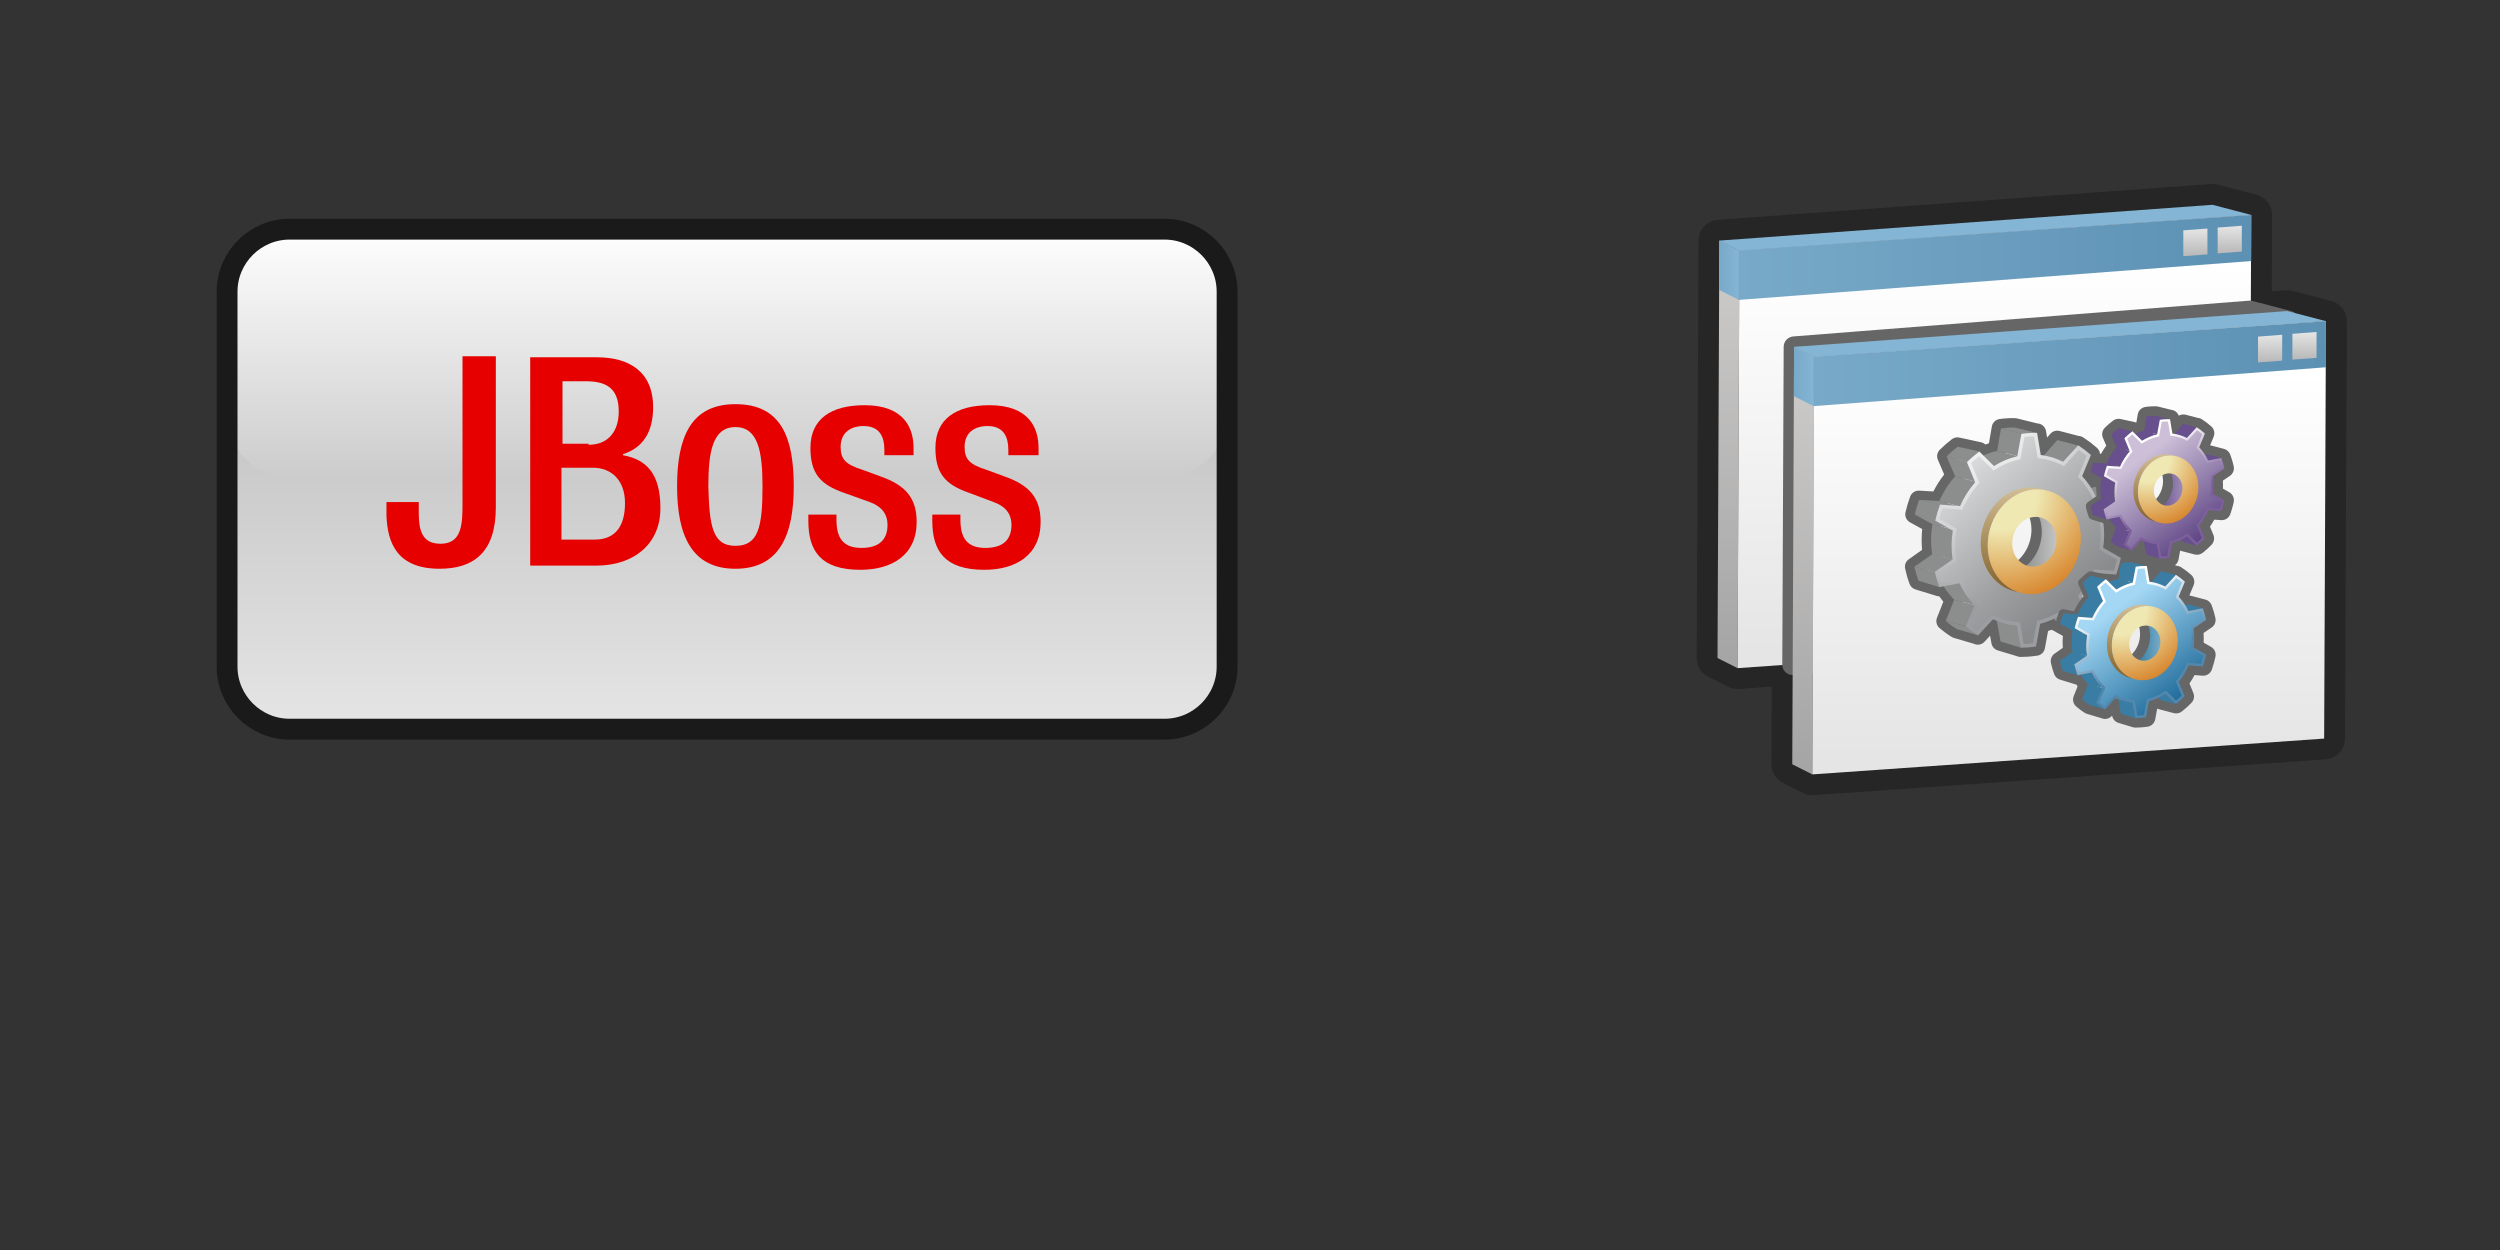 <?xml version="1.0" encoding="utf-8"?>
<!DOCTYPE svg PUBLIC "-//W3C//DTD SVG 1.0//EN" "http://www.w3.org/TR/2001/REC-SVG-20010904/DTD/svg10.dtd">
<svg xmlns="http://www.w3.org/2000/svg" xmlns:xlink="http://www.w3.org/1999/xlink" width="240" height="120" viewBox="0 0 240 120" overflow="visible" enable-background="new 0 0 240 120" xml:space="preserve">

<rect x="0" y="0" width="240" height="120" fill="#333333" stroke="none"/>

<g id="Layer_1">

<path id="template" fill="none" d="M239.5,109.5c0,5.5-4.5,10-10,10H9.5c-5.5,0-10-4.5-10-10V9.5c0-5.5,4.5-10,10-10h220
	c5.5,0,10,4.5,10,10V109.5z"/>
<linearGradient id="DECAL_AREA_1_" gradientUnits="userSpaceOnUse" x1="53.8" y1="1056" x2="53.8" y2="1008" gradientTransform="matrix(1 0 0 1 16 -986)">
	<stop  offset="0" style="stop-color:#E5E5E5"/>
	<stop  offset="1" style="stop-color:#B3B3B3"/>
</linearGradient>
<path id="DECAL_AREA_2_" fill="url(#DECAL_AREA_1_)" d="M117.8,64c0,3.3-2.7,6-6,6h-84c-3.3,0-6-2.7-6-6V28c0-3.3,2.7-6,6-6h84
	c3.3,0,6,2.7,6,6V64z"/>
<linearGradient id="Reflection_2_" gradientUnits="userSpaceOnUse" x1="53.8" y1="1031.75" x2="53.8" y2="1007.75" gradientTransform="matrix(1 0 0 1 16 -986)">
	<stop  offset="0" style="stop-color:#CCCCCC"/>
	<stop  offset="1" style="stop-color:#FFFFFF"/>
</linearGradient>
<path id="Reflection_1_" fill="url(#Reflection_2_)" d="M117.8,39.8c0,3.3-2.7,6-6,6h-84c-3.3,0-6-2.7-6-6v-12c0-3.3,2.7-6,6-6h84
	c3.3,0,6,2.7,6,6V39.8z"/>
<path id="DecalBorder" fill="none" stroke="#1A1A1A" stroke-width="2" d="M117.8,64c0,3.3-2.7,6-6,6h-84c-3.3,0-6-2.7-6-6V28
	c0-3.3,2.7-6,6-6h84c3.3,0,6,2.7,6,6V64z"/>
<g>
	<path fill="#E60000" d="M40.2,48.2v1c0,1.7,0.3,3,2.1,3c2.1,0,2.1-2,2.1-4v-14h3.2v14.5c0,4.4-2.2,5.9-5.4,5.9
		c-4.1,0-5-2.5-5.1-5.1v-1.3H40.2z"/>
	<path fill="#E60000" d="M50.8,34.3h6.5c3,0,5.4,1.3,5.4,4.8c0,2.4-1,3.9-2.9,4.5v0.1c2.2,0.4,3.6,1.7,3.6,5.1
		c0,3.3-2.4,5.5-6.2,5.5h-6.3V34.3z M56.5,42.7c1.9,0,2.9-1.3,2.9-3.2c0-2.4-1.4-2.9-3.2-2.9H54v6H56.5z M57.1,51.8
		c1.9,0,2.9-1.2,2.9-3.5c0-2.2-1.3-3.4-3.1-3.4h-3v6.9H57.1z"/>
	<path fill="#E60000" d="M70.6,38.8c4.4,0,5.6,3.2,5.6,7.9c0,4.7-1.4,7.9-5.6,7.9c-4.2,0-5.6-3.2-5.6-7.9C65,42,66.3,38.8,70.6,38.8
		z M70.6,52.4c2.2,0,2.6-1.8,2.6-5.7c0-3.3-0.4-5.7-2.6-5.7c-2.2,0-2.6,2.4-2.6,5.7C68.1,50.5,68.4,52.4,70.6,52.4z"/>
	<path fill="#E60000" d="M84.9,43.6v-0.4c0-1.2-0.4-2.3-2-2.3c-1.2,0-2.2,0.6-2.2,2c0,1.2,0.5,1.7,2.1,2.2l1.9,0.7
		c2.2,0.8,3.3,2,3.3,4.3c0,3.2-2.4,4.6-5.4,4.6c-3.8,0-5-1.8-5-4.7v-0.6h2.7v0.5c0,1.7,0.6,2.7,2.4,2.7c1.7,0,2.5-0.8,2.5-2.2
		c0-1.1-0.6-1.8-1.7-2.2l-2.5-0.9c-2.3-0.8-3.2-1.9-3.2-4.3c0-2.8,2-4.1,5.2-4.1c3.8,0,4.7,2.2,4.7,4.1v0.7H84.9z"/>
	<path fill="#E60000" d="M96.8,43.6v-0.4c0-1.2-0.4-2.3-2-2.3c-1.2,0-2.2,0.6-2.2,2c0,1.2,0.5,1.7,2.1,2.2l1.9,0.7
		c2.2,0.8,3.3,2,3.3,4.3c0,3.2-2.4,4.6-5.4,4.6c-3.8,0-5-1.8-5-4.7v-0.6h2.7v0.5c0,1.7,0.6,2.7,2.4,2.7c1.7,0,2.5-0.8,2.5-2.2
		c0-1.1-0.6-1.8-1.7-2.2L93,47.3c-2.3-0.8-3.2-1.9-3.2-4.3c0-2.8,2-4.1,5.2-4.1c3.8,0,4.7,2.2,4.7,4.1v0.7H96.8z"/>
</g>

<defs>
</defs>
<path id="Background_1_" fill="none" d="M240,110c0,5.523-4.478,10-10,10H10c-5.523,0-10-4.477-10-10V10C0,4.477,4.477,0,10,0h220
	c5.522,0,10,4.477,10,10V110z"/>
<path fill="#262626" d="M223.798,28.896l-3.721-0.97c-0.216-0.056-0.429-0.075-0.649-0.059l-1.341,0.097l0.012-2.622
	c0.013-0.093,0.02-0.188,0.02-0.283v-4.427c0-0.911-0.613-1.704-1.495-1.935l-3.72-0.973c-0.217-0.056-0.431-0.075-0.651-0.059
	L164.913,21.1c-1.042,0.075-1.852,0.942-1.855,1.987l-0.177,40.072c-0.002,0.76,0.422,1.454,1.101,1.796l1.926,0.971
	c0.284,0.142,0.595,0.215,0.911,0.215c0.043,0,0.086-0.002,0.129-0.004l3.142-0.22l-0.033,7.441
	c-0.003,0.76,0.422,1.453,1.099,1.795l1.926,0.975c0.281,0.14,0.59,0.213,0.902,0.213c0.047,0,0.093-0.002,0.14-0.005l49.135-3.438
	c1.048-0.073,1.855-0.938,1.859-1.986l0.157-35.37c0.013-0.093,0.02-0.188,0.02-0.284v-4.427
	C225.293,29.92,224.681,29.126,223.798,28.896z"/>
<linearGradient id="SVGID_1_" gradientUnits="userSpaceOnUse" x1="165.933" y1="24.003" x2="165.933" y2="63.421">
	<stop  offset="0" style="stop-color:#CDCCCB"/>
	<stop  offset="1" style="stop-color:#A6A5A5"/>
</linearGradient>
<polygon fill="url(#SVGID_1_)" points="166.807,64.141 164.882,63.17 165.058,23.096 166.983,24.07 "/>
<linearGradient id="SVGID_2_" gradientUnits="userSpaceOnUse" x1="165.039" y1="25.948" x2="166.983" y2="25.948">
	<stop  offset="0" style="stop-color:#78A9C8"/>
	<stop  offset="1" style="stop-color:#84B5D4"/>
</linearGradient>
<polygon fill="url(#SVGID_2_)" points="166.949,28.801 165.039,27.83 165.058,23.096 166.983,24.07 "/>
<polygon fill="#84B5D4" points="166.983,24.07 165.058,23.096 212.398,19.66 216.117,20.633 "/>
<linearGradient id="SVGID_3_" gradientUnits="userSpaceOnUse" x1="191.462" y1="25.438" x2="191.462" y2="62.466">
	<stop  offset="0" style="stop-color:#FFFFFF"/>
	<stop  offset="1" style="stop-color:#E5E5E5"/>
</linearGradient>
<polygon fill="url(#SVGID_3_)" points="216.117,20.633 215.943,60.705 166.807,64.141 166.983,24.07 "/>
<linearGradient id="SVGID_4_" gradientUnits="userSpaceOnUse" x1="166.903" y1="24.712" x2="216.119" y2="24.712">
	<stop  offset="0" style="stop-color:#78A9C8"/>
	<stop  offset="1" style="stop-color:#5C91B4"/>
</linearGradient>
<polygon fill="url(#SVGID_4_)" points="216.117,20.633 216.119,25.059 166.903,28.791 166.923,24.045 "/>
<linearGradient id="SVGID_5_" gradientUnits="userSpaceOnUse" x1="214.055" y1="24.209" x2="214.055" y2="21.672">
	<stop  offset="0" style="stop-color:#BABABA"/>
	<stop  offset="1" style="stop-color:#E5E5E5"/>
</linearGradient>
<polygon fill="url(#SVGID_5_)" points="215.214,21.67 215.214,24.154 212.895,24.324 212.896,21.848 "/>
<linearGradient id="SVGID_6_" gradientUnits="userSpaceOnUse" x1="210.756" y1="24.477" x2="210.756" y2="21.939">
	<stop  offset="0" style="stop-color:#BABABA"/>
	<stop  offset="1" style="stop-color:#E5E5E5"/>
</linearGradient>
<polygon fill="url(#SVGID_6_)" points="211.913,21.938 211.915,24.422 209.596,24.592 209.598,22.115 "/>
<polygon fill="#666666" stroke="#666666" stroke-width="2" stroke-linecap="round" stroke-linejoin="round" points="219.578,60.234 
	219.688,35.26 219.706,35.258 219.706,30.832 215.985,29.861 172.233,33.295 172.099,63.805 "/>
<linearGradient id="SVGID_7_" gradientUnits="userSpaceOnUse" x1="173.107" y1="34.203" x2="173.107" y2="73.623">
	<stop  offset="0" style="stop-color:#CDCCCB"/>
	<stop  offset="1" style="stop-color:#A6A5A5"/>
</linearGradient>
<polygon fill="url(#SVGID_7_)" points="173.981,74.342 172.057,73.369 172.232,33.295 174.159,34.27 "/>
<linearGradient id="SVGID_8_" gradientUnits="userSpaceOnUse" x1="172.215" y1="36.148" x2="174.159" y2="36.148">
	<stop  offset="0" style="stop-color:#78A9C8"/>
	<stop  offset="1" style="stop-color:#84B5D4"/>
</linearGradient>
<polygon fill="url(#SVGID_8_)" points="174.124,39.002 172.215,38.031 172.232,33.295 174.159,34.27 "/>
<polygon fill="#84B5D4" points="174.159,34.27 172.232,33.295 219.573,29.861 223.292,30.832 "/>
<linearGradient id="SVGID_9_" gradientUnits="userSpaceOnUse" x1="198.637" y1="35.637" x2="198.637" y2="72.667">
	<stop  offset="0" style="stop-color:#FFFFFF"/>
	<stop  offset="1" style="stop-color:#E5E5E5"/>
</linearGradient>
<polygon fill="url(#SVGID_9_)" points="223.292,30.832 223.118,70.904 173.981,74.342 174.159,34.27 "/>
<linearGradient id="SVGID_10_" gradientUnits="userSpaceOnUse" x1="174.078" y1="34.911" x2="223.294" y2="34.911">
	<stop  offset="0" style="stop-color:#78A9C8"/>
	<stop  offset="1" style="stop-color:#5C91B4"/>
</linearGradient>
<polygon fill="url(#SVGID_10_)" points="223.292,30.832 223.294,35.258 174.078,38.99 174.098,34.246 "/>
<linearGradient id="SVGID_11_" gradientUnits="userSpaceOnUse" x1="221.228" y1="34.409" x2="221.228" y2="31.871">
	<stop  offset="0" style="stop-color:#BABABA"/>
	<stop  offset="1" style="stop-color:#E5E5E5"/>
</linearGradient>
<polygon fill="url(#SVGID_11_)" points="222.389,31.869 222.389,34.354 220.069,34.523 220.071,32.047 "/>
<linearGradient id="SVGID_12_" gradientUnits="userSpaceOnUse" x1="217.93" y1="34.676" x2="217.93" y2="32.14">
	<stop  offset="0" style="stop-color:#BABABA"/>
	<stop  offset="1" style="stop-color:#E5E5E5"/>
</linearGradient>
<polygon fill="url(#SVGID_12_)" points="219.088,32.139 219.09,34.621 216.771,34.791 216.772,32.314 "/>
<path fill="#666666" d="M204.994,69.85c-0.117,0-0.228-0.023-0.332-0.063l0,0l-1.293-0.393c-0.315-0.097-0.548-0.358-0.606-0.684
	l0,0l-0.003-0.009l-0.029,0.031c-0.257,0.284-0.663,0.362-1.002,0.212l0,0l-1.36-0.406l-0.218-0.095
	c-0.309-0.193-0.584-0.401-0.837-0.623l0,0c-0.281-0.243-0.378-0.637-0.241-0.981l0,0l0.376-0.954
	c-0.042-0.058-0.087-0.113-0.128-0.172l0,0c-0.063-0.009-0.127-0.023-0.187-0.048l0,0l-1.368-0.42
	c-0.263-0.078-0.472-0.279-0.568-0.537l0,0c-0.128-0.354-0.23-0.702-0.305-1.051l0,0c-0.079-0.346,0.056-0.705,0.348-0.908l0,0
	l0.789-0.557c-0.016-0.188-0.023-0.377-0.023-0.57l0,0c0.003-0.021,0.003-0.041,0.004-0.057l0,0
	c0.003-0.181,0.011-0.354,0.024-0.521l0,0l-0.684-0.373c-0.051-0.028-0.099-0.06-0.141-0.097l0,0
	c-0.092-0.028-0.175-0.067-0.252-0.12l0,0c-0.113,0.044-0.228,0.086-0.346,0.125l0,0l-0.301,1.657
	c-0.071,0.377-0.375,0.662-0.754,0.711l0,0l-0.099,0.01c-0.262,0.043-0.517,0.065-0.765,0.084l0,0
	c-0.196,0.016-0.381,0.02-0.552,0.021l0,0l-0.144,0.006c-0.143,0.004-0.279-0.027-0.399-0.084l0,0l-1.813-0.545
	c-0.315-0.099-0.548-0.359-0.606-0.684l0,0l-0.133-0.727l-0.53,0.576c-0.26,0.287-0.675,0.363-1.017,0.201l0,0l-1.944-0.572
	l-0.21-0.096c-0.429-0.265-0.806-0.548-1.153-0.849l0,0c-0.282-0.241-0.38-0.637-0.242-0.983l0,0l0.61-1.544
	c-0.139-0.168-0.269-0.342-0.393-0.515l0,0c-0.134,0.001-0.267-0.027-0.384-0.081l0,0l-1.906-0.582
	c-0.259-0.08-0.466-0.276-0.562-0.534l0,0c-0.182-0.49-0.315-0.971-0.421-1.455l0,0c-0.077-0.346,0.06-0.701,0.349-0.904l0,0
	l1.277-0.902c-0.028-0.313-0.045-0.635-0.045-0.96l0,0c0-0.05,0.003-0.078,0.003-0.05l0,0c0.002-0.35,0.021-0.672,0.054-0.99l0,0
	l-1.171-0.643c-0.341-0.188-0.519-0.582-0.434-0.965l0,0c0.127-0.531,0.269-1.025,0.45-1.509l0,0c0.134-0.361,0.486-0.589,0.87-0.57
	l0,0l1.354,0.078c0.299-0.579,0.645-1.125,1.041-1.626l0,0l-0.606-1.416c-0.142-0.331-0.066-0.712,0.187-0.965l0,0
	c0.384-0.38,0.766-0.711,1.158-1.01l0,0c0.205-0.156,0.465-0.212,0.715-0.158l0,0l2.083,0.453c0.154,0.034,0.295,0.106,0.412,0.214
	l0,0c0.114-0.043,0.231-0.081,0.349-0.119l0,0l0.275-1.604c0.062-0.377,0.365-0.669,0.74-0.721l0,0
	c0.241-0.035,0.449-0.054,0.65-0.068l0,0c0.219-0.018,0.431-0.023,0.636-0.023l0,0c0.065,0,0.132,0,0.194,0.003l0,0l0.188,0.025
	l1.973,0.486c0.411,0.017,0.751,0.32,0.823,0.729l0,0l0.102,0.623l0.312-0.359c0.219-0.252,0.558-0.355,0.879-0.273l0,0l1.852,0.482
	c0.145,0.007,0.289,0.053,0.417,0.137l0,0l0.122,0.08c0.392,0.251,0.764,0.536,1.117,0.846l0,0L201.313,43
	c0.165,0.148,0.264,0.35,0.289,0.562l0,0l0.097,0.005c0.152-0.274,0.316-0.536,0.503-0.784l0,0l-0.326-0.753
	c-0.139-0.328-0.063-0.711,0.187-0.964l0,0c0.262-0.26,0.523-0.485,0.792-0.687l0,0c0.202-0.153,0.461-0.208,0.711-0.155l0,0
	l1.351,0.292c0.061,0.013,0.116,0.03,0.171,0.056l0,0l0.135-0.788c0.063-0.367,0.353-0.656,0.721-0.715l0,0
	c0.181-0.031,0.34-0.044,0.442-0.049l0,0c0.183-0.017,0.346-0.02,0.491-0.02l0,0c0.023,0,0.057,0,0.092,0.003l0,0l0.196,0.024
	l1.258,0.313c0.337,0.033,0.622,0.252,0.738,0.563l0,0c0.198-0.113,0.436-0.148,0.661-0.09l0,0l1.155,0.303
	c0.15,0.012,0.299,0.062,0.432,0.153l0,0l0.043,0.03c0.281,0.178,0.536,0.378,0.77,0.586l0,0l0.06,0.049
	c0.279,0.248,0.371,0.646,0.229,0.991l0,0l-0.341,0.821l1.328,0.345c0.275,0.071,0.502,0.274,0.602,0.543l0,0l0.031,0.086
	c0.118,0.316,0.211,0.646,0.287,0.979l0,0l0.017,0.073c0.072,0.348-0.069,0.706-0.362,0.909l0,0l-0.679,0.46
	c0.011,0.139,0.014,0.283,0.014,0.427l0,0v0.035c0,0.101-0.003,0.204-0.007,0.307l0,0l0.61,0.345
	c0.328,0.188,0.499,0.562,0.426,0.932l0,0l-0.019,0.1c-0.076,0.33-0.165,0.656-0.282,0.99l0,0l-0.029,0.079
	c-0.131,0.369-0.489,0.604-0.885,0.576l0,0l-0.653-0.047c-0.124,0.232-0.263,0.458-0.413,0.67l0,0l0.33,0.799
	c0.134,0.318,0.062,0.686-0.173,0.936l0,0l-0.057,0.057c-0.232,0.242-0.477,0.46-0.714,0.651l0,0l-0.079,0.062
	c-0.216,0.177-0.502,0.24-0.773,0.17l0,0l-1.331-0.348c-0.023-0.006-0.045-0.014-0.065-0.021l0,0l-0.158,0.856
	c-0.043,0.225-0.169,0.42-0.347,0.547l0,0l0.191,0.05c0.146,0.012,0.293,0.061,0.42,0.146l0,0l0.07,0.049
	c0.289,0.188,0.561,0.394,0.832,0.63l0,0l0.063,0.058c0.275,0.248,0.361,0.639,0.221,0.982l0,0l-0.396,0.955
	c0.009,0.013,0.016,0.021,0.024,0.033l0,0c0.018,0.001,0.038,0.007,0.057,0.012l0,0l1.447,0.38c0.268,0.07,0.488,0.267,0.592,0.525
	l0,0l0.042,0.119c0.123,0.336,0.224,0.684,0.309,1.051l0,0l0.018,0.08c0.072,0.35-0.071,0.706-0.365,0.905l0,0l-0.774,0.526
	c0.014,0.167,0.018,0.336,0.018,0.504l0,0v0.033c-0.001,0.131-0.004,0.258-0.013,0.387l0,0l0.713,0.408
	c0.329,0.186,0.499,0.563,0.425,0.934l0,0l-0.021,0.102c-0.081,0.348-0.176,0.702-0.293,1.036l0,0l-0.026,0.087
	c-0.125,0.387-0.496,0.64-0.899,0.609l0,0l-0.768-0.059c-0.15,0.282-0.313,0.549-0.492,0.802l0,0l0.375,0.913
	c0.138,0.327,0.061,0.702-0.189,0.955l0,0l-0.047,0.046c-0.242,0.249-0.504,0.49-0.765,0.692l0,0l-0.086,0.07
	c-0.215,0.185-0.509,0.247-0.784,0.176l0,0l-1.448-0.38c-0.052-0.014-0.103-0.034-0.151-0.058l0,0l-0.189,1.032
	c-0.07,0.371-0.373,0.657-0.75,0.709l0,0l-0.076,0.007c-0.172,0.025-0.358,0.049-0.553,0.059l0,0
	c-0.136,0.011-0.273,0.018-0.422,0.018l0,0H204.994L204.994,69.85z M203.29,66.221l0.296,0.076c0.33,0.082,0.582,0.352,0.641,0.688
	l0,0l0.159,0.892l0.747,0.226c0.052-0.001,0.105-0.005,0.161-0.008l0,0l0.165-0.902c0.061-0.334,0.313-0.602,0.639-0.688l0,0
	c0.248-0.063,0.503-0.163,0.767-0.289l0,0c0.346-0.166,0.759-0.084,1.021,0.198l0,0l0.044,0.045l0.767,0.2
	c0.007-0.005,0.014-0.01,0.018-0.015l0,0l-0.341-0.83c-0.123-0.299-0.074-0.64,0.134-0.89l0,0c0.331-0.401,0.609-0.861,0.837-1.376
	l0,0c0.151-0.345,0.497-0.556,0.868-0.528l0,0l0.154,0.012l-0.183-0.104c-0.312-0.178-0.484-0.531-0.432-0.885l0,0
	c0.036-0.237,0.053-0.49,0.057-0.74l0,0v-0.031c-0.004-0.27-0.021-0.525-0.062-0.802l0,0c-0.051-0.33,0.096-0.662,0.373-0.851l0,0
	l0.704-0.479c-0.002,0-0.002-0.005-0.005-0.009l0,0l-0.783-0.205l-0.042,0.012c-0.364,0.09-0.747-0.067-0.948-0.383l0,0
	c-0.16-0.252-0.324-0.474-0.506-0.668l0,0c-0.234-0.248-0.298-0.613-0.167-0.932l0,0l0.348-0.839
	c-0.045-0.033-0.092-0.064-0.138-0.095l0,0l-0.796-0.209l-0.561,0.648c-0.198,0.234-0.51,0.343-0.81,0.293l0,0
	c-0.084-0.014-0.137-0.031-0.164-0.037l0,0l0,0c-0.385-0.05-0.691-0.346-0.754-0.726l0,0l-0.152-0.926l-0.864-0.215l0,0l0,0
	c-0.029,0-0.059,0-0.089,0.002l0,0l-0.145,0.859c-0.062,0.351-0.326,0.628-0.669,0.708l0,0c-0.255,0.059-0.516,0.145-0.778,0.262
	l0,0c-0.329,0.145-0.713,0.073-0.966-0.179l0,0l-0.1-0.096l-0.848-0.186c-0.267-0.056-0.486-0.229-0.604-0.471l0,0
	c-0.117-0.242-0.117-0.521-0.002-0.763l0,0c0.093-0.182,0.151-0.275,0.164-0.311l0,0c0.146-0.342,0.495-0.556,0.868-0.529l0,0
	l1.235,0.091c0.025-0.084,0.048-0.167,0.069-0.251l0,0l-1.132-0.647c-0.312-0.176-0.483-0.525-0.432-0.876l0,0
	c0.05-0.368,0.079-0.737,0.079-1.103l0,0c-0.002-0.019-0.002-0.032,0-0.045l0,0c-0.002-0.399-0.029-0.783-0.089-1.188l0,0
	c-0.046-0.331,0.097-0.659,0.371-0.847l0,0l0.258-0.172c0.166-0.118,0.372-0.167,0.572-0.149l0,0l0.1-0.021
	c0.354-0.069,0.718,0.091,0.909,0.398l0,0c0.168,0.269,0.339,0.501,0.521,0.683l0,0c0.244,0.247,0.319,0.612,0.194,0.937l0,0
	l-0.279,0.713l0.689,0.203l0.533-0.581c0.218-0.241,0.553-0.339,0.867-0.256l0,0l0.264,0.07c0.327,0.086,0.574,0.353,0.636,0.687
	l0,0l0.143,0.773l0.63,0.195c0.023,0,0.051-0.002,0.077-0.003l0,0l0.142-0.772c0.062-0.336,0.31-0.604,0.641-0.688l0,0
	c0.221-0.058,0.451-0.146,0.689-0.263l0,0c0.347-0.162,0.76-0.084,1.017,0.198l0,0l0.025,0.025l0.568,0.148l-0.266-0.645
	c-0.126-0.298-0.072-0.646,0.136-0.892l0,0c0.297-0.358,0.554-0.771,0.754-1.241l0,0c0.13-0.3,0.409-0.497,0.726-0.525l0,0
	c-0.267-0.188-0.405-0.512-0.356-0.84l0,0c0.033-0.21,0.05-0.437,0.051-0.665l0,0v-0.026c0-0.243-0.02-0.474-0.053-0.732l0,0
	c-0.047-0.33,0.098-0.658,0.373-0.842l0,0l0.521-0.356l-0.559-0.147l-0.027,0.008c-0.362,0.088-0.744-0.069-0.943-0.387l0,0
	c-0.144-0.227-0.29-0.427-0.452-0.6l0,0c-0.233-0.25-0.3-0.615-0.169-0.932l0,0l0.294-0.718c-0.021-0.015-0.042-0.028-0.063-0.043
	l0,0l-0.674-0.178l-0.486,0.563c-0.2,0.23-0.507,0.339-0.81,0.289l0,0c-0.082-0.014-0.135-0.03-0.155-0.034l0,0v-0.002
	c-0.38-0.05-0.685-0.344-0.747-0.723l0,0l-0.134-0.807l-0.729-0.181c-0.007,0-0.008,0-0.014,0l0,0l-0.125,0.733
	c-0.059,0.351-0.329,0.633-0.675,0.708l0,0c-0.226,0.048-0.454,0.127-0.691,0.233l0,0c-0.331,0.147-0.716,0.074-0.972-0.181l0,0
	l-0.07-0.072l-0.503-0.108l0.223,0.518c0.136,0.318,0.079,0.677-0.153,0.931l0,0c-0.336,0.373-0.62,0.82-0.834,1.311l0,0
	c-0.111,0.255-0.335,0.437-0.594,0.501l0,0c0.241,0.258,0.309,0.646,0.148,0.979l0,0c-0.024,0.196-0.04,0.375-0.043,0.586l0,0
	c0,0.267-0.131,0.523-0.341,0.689l0,0c-0.212,0.16-0.494,0.218-0.752,0.148l0,0l-0.345-0.089l-0.154,0.039
	c-0.362,0.086-0.744-0.067-0.942-0.384l0,0c-0.234-0.37-0.479-0.707-0.754-1.002l0,0c-0.232-0.252-0.301-0.614-0.169-0.931l0,0
	l0.598-1.442c-0.16-0.123-0.322-0.239-0.488-0.35l0,0l-1.396-0.36l-0.943,1.085c-0.201,0.229-0.506,0.337-0.806,0.289l0,0
	c-0.194-0.036-0.243-0.059-0.243-0.055l0,0c-0.385-0.047-0.696-0.34-0.758-0.725l0,0l-0.258-1.543l-1.483-0.367
	c-0.022,0-0.042,0-0.063,0l0,0c-0.144,0-0.284,0.005-0.415,0.012l0,0l-0.256,1.503c-0.061,0.352-0.327,0.631-0.672,0.708l0,0
	c-0.398,0.087-0.788,0.217-1.167,0.386l0,0c-0.331,0.146-0.71,0.074-0.97-0.179l0,0l-0.203-0.205l-1.431-0.311
	c-0.081,0.067-0.163,0.137-0.243,0.208l0,0l0.578,1.347c0.135,0.312,0.073,0.672-0.152,0.926l0,0
	c-0.553,0.62-1.019,1.354-1.372,2.156l0,0c-0.148,0.332-0.487,0.54-0.849,0.517l0,0l-1.275-0.07
	c-0.005,0.018-0.011,0.035-0.014,0.054l0,0l1.06,0.582c0.343,0.165,0.544,0.537,0.482,0.924l0,0
	c-0.075,0.476-0.113,0.868-0.12,1.384l0,0c0,0.423,0.033,0.841,0.093,1.245l0,0c0.05,0.327-0.093,0.652-0.359,0.844l0,0
	l-1.218,0.855c0.024,0.091,0.052,0.179,0.079,0.268l0,0l1.391,0.424l0.204-0.04c0.354-0.068,0.718,0.09,0.911,0.395l0,0
	c0.27,0.438,0.556,0.824,0.871,1.139l0,0c0.244,0.248,0.317,0.614,0.19,0.937l0,0l-0.572,1.449c0.114,0.083,0.23,0.162,0.352,0.243
	l0,0l1.439,0.423l1.018-1.109c0.218-0.239,0.553-0.336,0.867-0.255l0,0l0.41,0.105c0.327,0.083,0.578,0.356,0.638,0.69l0,0
	l0.268,1.472l1.322,0.4c0.152-0.004,0.301-0.009,0.436-0.02l0,0c0.05-0.005,0.096-0.008,0.143-0.012l0,0l0.283-1.549
	c0.063-0.335,0.314-0.604,0.645-0.687l0,0c0.388-0.102,0.767-0.246,1.146-0.426l0,0c0.345-0.166,0.761-0.086,1.02,0.194l0,0
	l0.129,0.136l0.084,0.024c0.2,0.052,0.362,0.169,0.479,0.322l0,0l0.864,0.472c0.341,0.165,0.546,0.538,0.483,0.931l0,0
	c-0.057,0.331-0.082,0.583-0.082,0.899l0,0l-0.002,0.02c0,0.298,0.021,0.582,0.063,0.857l0,0c0.036,0.248-0.036,0.508-0.2,0.699l0,0
	c-0.048,0.053-0.104,0.104-0.161,0.145l0,0l0,0l-0.604,0.429l0.647,0.196l0.088-0.018c0.357-0.068,0.717,0.093,0.907,0.399l0,0
	c0.185,0.294,0.377,0.556,0.583,0.763l0,0c0.242,0.244,0.315,0.611,0.191,0.935l0,0l-0.331,0.841
	c0.017,0.008,0.033,0.021,0.049,0.03l0,0l0.825,0.245l0.61-0.672c0.168-0.182,0.404-0.282,0.646-0.282l0,0
	C203.144,66.192,203.218,66.201,203.29,66.221L203.29,66.221z"/>
<path fill="#666666" d="M205.625,58.858l-0.066-0.052l-0.086,0.006c-0.174,0.012-0.346,0.046-0.506,0.096l-0.327,0.096l0.224,0.255
	c0.354,0.408,0.583,0.962,0.583,1.611c0,0-0.004,0.017,0,0.043c-0.021,1.163-0.755,2.169-1.694,2.49l-0.317,0.104l0.226,0.248
	c0.117,0.126,0.246,0.251,0.397,0.354l0.072,0.049l0.084-0.01c1.372-0.208,2.421-1.525,2.438-3.047l-0.005-0.014
	C206.651,60.155,206.249,59.352,205.625,58.858z"/>
<path fill="#666666" d="M208.854,46.407c0.001-0.865-0.37-1.615-0.946-2.068l-0.072-0.054l-0.082,0.007
	c-0.177,0.014-0.345,0.05-0.504,0.104l-0.309,0.097l0.206,0.25c0.306,0.365,0.5,0.856,0.504,1.428c-0.001,0.011,0,0.023,0.002,0.038
	c-0.014,1.055-0.668,1.97-1.515,2.268l-0.304,0.11l0.217,0.24c0.117,0.131,0.245,0.255,0.395,0.357l0.067,0.047l0.086-0.012
	c1.271-0.183,2.241-1.398,2.256-2.807C208.854,46.412,208.854,46.407,208.854,46.407z"/>
<path fill="#666666" d="M194.81,47.974l-0.07-0.053l-0.081,0.007c-0.185,0.014-0.345,0.056-0.496,0.092l-0.374,0.089l0.266,0.275
	c0.582,0.598,0.961,1.441,0.966,2.441c0,0.012,0,0.027,0.002,0.045c-0.021,1.763-1.165,3.272-2.629,3.672l-0.37,0.104l0.275,0.267
	c0.126,0.119,0.261,0.234,0.411,0.338l0.067,0.048l0.088-0.014c1.887-0.28,3.344-2.099,3.36-4.213l-0.003-0.003
	C196.225,49.77,195.672,48.655,194.81,47.974z"/>
<linearGradient id="SVGID_13_" gradientUnits="userSpaceOnUse" x1="201.669" y1="47.05" x2="203.08" y2="47.05">
	<stop  offset="0.005" style="stop-color:#335E8F"/>
	<stop  offset="1" style="stop-color:#8DADBC"/>
</linearGradient>
<path fill="url(#SVGID_13_)" d="M203.06,48.174l-1.322-0.356c-0.045-0.298-0.068-0.613-0.068-0.932
	c0.001-0.342,0.032-0.632,0.087-0.959l1.324,0.35c-0.055,0.328-0.083,0.627-0.083,0.968
	C202.997,47.565,203.021,47.876,203.06,48.174z"/>
<linearGradient id="SVGID_14_" gradientUnits="userSpaceOnUse" x1="205.363" y1="51.175" x2="205.16" y2="54.043">
	<stop  offset="0" style="stop-color:#5D4098"/>
	<stop  offset="1" style="stop-color:#C6ACD2"/>
</linearGradient>
<path fill="url(#SVGID_14_)" d="M206.411,52.102l-1.329-0.348c-0.297-0.078-0.582-0.186-0.851-0.326l1.327,0.346
	C205.828,51.914,206.113,52.028,206.411,52.102z"/>
<polygon fill="#8C8E8E" points="201.203,47.75 199.163,47.216 201.105,46.75 203.148,47.284 "/>
<polygon fill="#8C8E8E" points="199.508,60.261 197.464,59.727 196.089,58.243 198.137,58.775 "/>
<polygon fill="#8C8E8E" points="198.136,44.401 196.089,43.869 197.496,42.248 199.542,42.779 "/>
<polygon fill="#8C8E8E" points="194.008,62.176 192.059,61.587 191.675,59.481 193.716,60.013 "/>
<linearGradient id="SVGID_15_" gradientUnits="userSpaceOnUse" x1="190.987" y1="58.402" x2="190.675" y2="62.806">
	<stop  offset="0" style="stop-color:#646767"/>
	<stop  offset="1" style="stop-color:#CDCECD"/>
</linearGradient>
<path fill="url(#SVGID_15_)" d="M192.598,59.827l-2.043-0.532c-0.459-0.119-0.896-0.291-1.309-0.503l2.042,0.533
	C191.7,59.54,192.139,59.71,192.598,59.827z"/>
<polygon fill="#8C8E8E" points="193.767,43.82 191.727,43.285 192.094,41.129 194.133,41.662 "/>
<path fill="#8C8E8E" d="M194.133,41.662l-2.039-0.533c0.222-0.032,0.406-0.05,0.593-0.063c0.251-0.018,0.5-0.021,0.743-0.018
	l2.077,0.512c-0.243-0.005-0.531,0.023-0.78,0.036C194.539,41.609,194.353,41.63,194.133,41.662z"/>
<polygon fill="#8C8E8E" points="188.834,60.151 186.792,59.618 187.602,57.573 189.642,58.105 "/>
<path fill="#8C8E8E" d="M189.9,60.993l-2.069-0.61c-0.385-0.239-0.719-0.489-1.039-0.765l2.042,0.533
	C189.153,60.424,189.519,60.753,189.9,60.993z"/>
<path fill="#8C8E8E" d="M191.42,44.803l-2.039-0.533c0.719-0.465,1.509-0.801,2.346-0.985l2.04,0.535
	C192.931,44.004,192.139,44.339,191.42,44.803z"/>
<path fill="#8C8E8E" d="M189.642,58.105l-2.04-0.532c-0.62-0.627-1.133-1.377-1.512-2.231l2.041,0.528
	C188.509,56.729,189.023,57.481,189.642,58.105z"/>
<polygon fill="#8C8E8E" points="185.825,54.944 183.783,54.407 185.486,53.209 187.527,53.739 "/>
<polygon fill="#8C8E8E" points="186.274,48.526 184.233,47.993 186.169,48.101 188.211,48.635 "/>
<polygon fill="#8C8E8E" points="187.549,50.853 185.51,50.321 183.819,49.395 185.861,49.928 "/>
<path fill="#8C8E8E" d="M188.211,48.635l-2.042-0.534c0.39-0.878,0.902-1.683,1.519-2.376l2.042,0.533
	C189.113,46.952,188.597,47.753,188.211,48.635z"/>
<path fill="#8C8E8E" d="M187.527,53.771l-2.04-0.547c-0.068-0.461-0.104-0.942-0.101-1.431c0.001-0.524,0.046-0.972,0.128-1.476
	l2.034,0.54c-0.079,0.504-0.123,0.961-0.126,1.486C187.421,52.837,187.453,53.313,187.527,53.771z"/>
<polygon fill="#8C8E8E" points="189.729,46.258 187.688,45.725 186.868,43.822 188.91,44.353 "/>
<path fill="#8C8E8E" d="M188.848,44.381l-1.979-0.56c0.357-0.354,0.706-0.659,1.07-0.933l2.078,0.452
	C189.653,43.616,189.205,44.025,188.848,44.381z"/>
<path fill="#8C8E8E" d="M186.2,56.368l-2.028-0.62c-0.165-0.448-0.287-0.888-0.389-1.341l2.042,0.494
	C185.925,55.358,186.038,55.917,186.2,56.368z"/>
<path fill="#8C8E8E" d="M185.853,50l-2.033-0.605c0.118-0.503,0.249-0.958,0.414-1.401l2.041,0.455
	C186.11,48.892,185.966,49.496,185.853,50z"/>
<linearGradient id="SVGID_16_" gradientUnits="userSpaceOnUse" x1="191.688" y1="51.63" x2="198.061" y2="51.63">
	<stop  offset="0" style="stop-color:#646767"/>
	<stop  offset="1" style="stop-color:#CDCECD"/>
</linearGradient>
<path fill="url(#SVGID_16_)" d="M198.062,51.61c0.003-1.723-1.018-3.102-2.415-3.465l-2.04-0.536
	c1.395,0.367,2.408,1.748,2.408,3.47c-0.019,2.096-1.525,3.897-3.391,4.031h0.003c-0.327,0.022-0.643-0.01-0.939-0.088l2.039,0.536
	c0.3,0.078,0.618,0.107,0.947,0.087l-0.004-0.001C196.531,55.509,198.046,53.706,198.062,51.61z"/>
<linearGradient id="SVGID_17_" gradientUnits="userSpaceOnUse" x1="184.335" y1="39.316" x2="199.084" y2="57.185">
	<stop  offset="0.028" style="stop-color:#FFFFFF"/>
	<stop  offset="0.358" style="stop-color:#D2D3D4"/>
	<stop  offset="0.789" style="stop-color:#9E9FA0"/>
	<stop  offset="1" style="stop-color:#898B8C"/>
</linearGradient>
<path fill="url(#SVGID_17_)" d="M201.727,52.677l1.688,0.96c-0.097,0.457-0.22,0.901-0.373,1.339l-1.904-0.143
	c-0.375,0.9-0.862,1.697-1.445,2.388l0.798,1.931c-0.308,0.314-0.632,0.609-0.97,0.877l-1.389-1.38
	c-0.763,0.521-1.566,0.89-2.424,1.095l-0.396,2.166c-0.228,0.031-0.453,0.059-0.685,0.076c-0.166,0.012-0.333,0.018-0.498,0.02
	l-0.345-2.095c-0.91-0.067-1.735-0.307-2.482-0.699l-1.439,1.57c-0.327-0.212-0.639-0.446-0.935-0.699l0.827-2.01
	c-0.649-0.65-1.168-1.415-1.545-2.275l-1.922,0.377c-0.138-0.39-0.259-0.796-0.351-1.216l1.694-1.162
	c-0.076-0.483-0.11-0.952-0.105-1.434c0-0.511,0.045-1.02,0.131-1.512l-1.677-0.957c0.104-0.433,0.229-0.857,0.381-1.272
	l1.913,0.143c0.396-0.925,0.92-1.735,1.54-2.432l-0.789-1.92c0.311-0.306,0.641-0.588,0.977-0.845l1.401,1.395
	c0.756-0.493,1.554-0.832,2.398-1.011l0.396-2.152c0.174-0.025,0.348-0.044,0.52-0.056c0.237-0.015,0.471-0.019,0.703-0.017
	l0.346,2.112c0.851,0.083,1.627,0.326,2.335,0.704l1.432-1.565c0.349,0.224,0.68,0.474,0.99,0.751l-0.835,2.02
	c0.592,0.617,1.067,1.321,1.42,2.115l1.929-0.381c0.153,0.415,0.281,0.848,0.378,1.292l-1.694,1.16
	c0.078,0.485,0.11,0.95,0.11,1.431C201.827,51.808,201.794,52.247,201.727,52.677z M194.656,55.745
	c1.904-0.133,3.463-1.98,3.471-4.123c0.01-2.141-1.529-3.767-3.437-3.634c-1.901,0.132-3.451,1.979-3.462,4.116
	C191.222,54.245,192.755,55.876,194.656,55.745"/>
<radialGradient id="SVGID_18_" cx="186.741" cy="36.537" r="22.029" gradientUnits="userSpaceOnUse">
	<stop  offset="0" style="stop-color:#FFFFFF"/>
	<stop  offset="0.186" style="stop-color:#FAFBFB"/>
	<stop  offset="0.392" style="stop-color:#EDEEEE"/>
	<stop  offset="0.607" style="stop-color:#D7D8D9"/>
	<stop  offset="0.827" style="stop-color:#B8BABC"/>
	<stop  offset="1" style="stop-color:#9B9DA0"/>
</radialGradient>
<path fill="url(#SVGID_18_)" d="M193.639,60.069c-0.832-0.074-1.598-0.296-2.295-0.647l0,0l-1.449,1.58l-0.121-0.075
	c-0.335-0.219-0.653-0.456-0.96-0.713l0,0l-0.094-0.082l0.837-2.021c-0.599-0.613-1.084-1.324-1.449-2.121l0,0l-1.932,0.378
	l-0.046-0.139c-0.145-0.393-0.265-0.802-0.358-1.234l0,0l-0.025-0.113l1.703-1.167c-0.064-0.441-0.098-0.875-0.098-1.313l0,0
	c0-0.012,0-0.027,0-0.039l0,0c0.002-0.479,0.043-0.958,0.118-1.424l0,0l-1.684-0.959l0.031-0.125
	c0.101-0.439,0.229-0.871,0.383-1.294l0,0l0.044-0.12l1.921,0.141c0.382-0.858,0.875-1.619,1.452-2.282l0,0l-0.79-1.928l0.083-0.083
	c0.312-0.309,0.646-0.597,0.99-0.856l0,0l0.116-0.091l1.409,1.403c0.703-0.444,1.447-0.756,2.232-0.937l0,0l0.399-2.16l0.123-0.021
	c0.172-0.025,0.347-0.04,0.527-0.053l0,0c0.199-0.014,0.401-0.021,0.596-0.021l0,0c0.037,0,0.079,0,0.117,0l0,0l0.143,0.003
	l0.353,2.124c0.775,0.095,1.488,0.316,2.148,0.651l0,0l1.442-1.578l0.123,0.08c0.352,0.228,0.688,0.482,1.009,0.768l0,0l0.093,0.079
	l-0.845,2.031c0.54,0.577,0.982,1.229,1.323,1.954l0,0l1.938-0.381l0.05,0.137c0.153,0.421,0.285,0.862,0.383,1.313l0,0l0.027,0.116
	l-1.704,1.162c0.064,0.441,0.098,0.867,0.098,1.307l0,0c0,0.016,0,0.03,0,0.045l0,0c0,0.414-0.033,0.82-0.091,1.221l0,0l1.697,0.967
	l-0.027,0.119c-0.098,0.465-0.225,0.917-0.377,1.362l0,0l-0.044,0.124l-1.917-0.14c-0.355,0.833-0.813,1.582-1.354,2.237l0,0
	l0.799,1.937l-0.077,0.081c-0.313,0.322-0.64,0.62-0.981,0.894l0,0l-0.122,0.096l-1.396-1.394c-0.709,0.473-1.463,0.816-2.252,1.019
	l0,0l-0.402,2.177l-0.123,0.016c-0.229,0.035-0.458,0.059-0.693,0.076l0,0c-0.17,0.013-0.341,0.018-0.511,0.02l0,0l-0.144,0.004
	L193.639,60.069L193.639,60.069z M191.382,59.059c0.727,0.387,1.527,0.618,2.417,0.678l0,0l0.133,0.012l0.343,2.083
	c0.116-0.004,0.229-0.01,0.341-0.016l0,0c0.186-0.016,0.366-0.037,0.549-0.059l0,0l0.397-2.155l0.107-0.021
	c0.829-0.205,1.618-0.564,2.365-1.072l0,0l0.117-0.083l1.379,1.375c0.266-0.215,0.517-0.444,0.759-0.687l0,0l-0.795-1.922
	l0.07-0.079c0.569-0.682,1.047-1.458,1.415-2.345l0,0l0.048-0.112l1.897,0.138c0.117-0.352,0.215-0.708,0.297-1.074l0,0
	l-1.579-0.898l-0.099-0.055l0.016-0.117c0.064-0.423,0.097-0.853,0.102-1.284l0,0c0-0.021,0-0.039,0-0.05l0,0
	c0-0.458-0.037-0.899-0.11-1.36l0,0l-0.017-0.109l1.688-1.151c-0.078-0.35-0.18-0.694-0.293-1.022l0,0l-1.922,0.379l-0.054-0.125
	c-0.345-0.773-0.811-1.463-1.387-2.063l0,0l-0.076-0.083l0.828-2.009c-0.241-0.206-0.495-0.399-0.759-0.576l0,0l-1.423,1.559
	l-0.116-0.065c-0.69-0.368-1.441-0.604-2.271-0.687l0,0l-0.128-0.017l-0.35-2.094c-0.179,0-0.361,0.005-0.542,0.016l0,0
	c-0.129,0.011-0.254,0.021-0.379,0.039l0,0l-0.399,2.145l-0.11,0.024c-0.826,0.172-1.605,0.505-2.345,0.985l0,0l-0.115,0.075
	l-1.393-1.385c-0.26,0.203-0.517,0.427-0.759,0.66l0,0l0.786,1.91l-0.074,0.083c-0.607,0.682-1.122,1.476-1.511,2.383l0,0
	l-0.049,0.112l-1.904-0.143c-0.116,0.328-0.215,0.668-0.303,1.01l0,0l1.67,0.951l-0.019,0.118c-0.085,0.482-0.13,0.984-0.134,1.492
	l0,0c0,0.006,0,0.02,0,0.032l0,0c0,0.455,0.037,0.903,0.109,1.368l0,0l0.016,0.106l-1.686,1.157
	c0.074,0.325,0.164,0.641,0.269,0.943l0,0l1.909-0.375l0.058,0.127c0.368,0.844,0.874,1.589,1.508,2.223l0,0l0.083,0.083
	l-0.829,1.999c0.231,0.188,0.465,0.364,0.708,0.526l0,0l1.43-1.562L191.382,59.059L191.382,59.059z M191.061,52.123
	c0-0.012,0-0.017,0-0.019l0,0c0.008-2.219,1.609-4.142,3.613-4.289l0,0c0.079-0.007,0.158-0.007,0.233-0.007l0,0
	c1.904,0,3.388,1.668,3.391,3.792l0,0c0,0.004,0,0.01,0,0.023l0,0c-0.013,2.22-1.62,4.143-3.629,4.292l0,0l0,0l-0.009-0.113
	l0.007,0.113c-0.077,0.004-0.153,0.004-0.226,0.004l0,0C192.541,55.919,191.063,54.251,191.061,52.123L191.061,52.123z
	 M194.704,48.156c-1.795,0.12-3.298,1.887-3.3,3.952l0,0c0,0.008,0,0.014,0,0.014v0.001c0,1.975,1.348,3.452,3.037,3.456l0,0
	c0.068,0,0.134,0,0.206-0.004l0,0v-0.002c1.794-0.12,3.301-1.888,3.31-3.951l0,0c0-0.004,0-0.012,0-0.022l0,0
	c-0.006-1.97-1.359-3.448-3.05-3.452l0,0C194.841,48.148,194.77,48.151,194.704,48.156L194.704,48.156z"/>
<linearGradient id="SVGID_19_" gradientUnits="userSpaceOnUse" x1="193.362" y1="57.1" x2="193.362" y2="44.711">
	<stop  offset="0" style="stop-color:#805F26"/>
	<stop  offset="1" style="stop-color:#E2D0AC"/>
</linearGradient>
<path fill="url(#SVGID_19_)" d="M195.902,46.924c-0.399-0.103-0.824-0.146-1.262-0.114c-2.469,0.17-4.48,2.559-4.492,5.333
	c-0.008,2.282,1.333,4.115,3.183,4.597l0.677,0.176c-1.85-0.485-3.194-2.315-3.186-4.596c0.014-2.775,2.022-5.163,4.49-5.336
	c0.44-0.031,0.862,0.01,1.264,0.116L195.902,46.924z"/>
<radialGradient id="SVGID_20_" cx="192.055" cy="47.392" r="10.581" gradientUnits="userSpaceOnUse">
	<stop  offset="0.33" style="stop-color:#EFE8B2"/>
	<stop  offset="1" style="stop-color:#D78329"/>
</radialGradient>
<path fill="url(#SVGID_20_)" d="M195.313,46.984c2.473-0.172,4.464,1.937,4.45,4.708c-0.013,2.777-2.021,5.167-4.494,5.34
	c-2.463,0.17-4.458-1.937-4.446-4.712C190.836,49.546,192.845,47.158,195.313,46.984z M195.282,54.387
	c1.166-0.083,2.12-1.212,2.127-2.527c0.004-1.316-0.94-2.313-2.106-2.23c-1.173,0.08-2.123,1.212-2.127,2.525
	C193.168,53.469,194.114,54.466,195.282,54.387"/>
<path fill="#666666" d="M203.535,48.065c-0.008-0.044-0.035-0.072-0.055-0.111c-0.024-0.231-0.048-0.465-0.048-0.709
	c0.002-0.317,0.024-0.587,0.077-0.899c0.038-0.222-0.103-0.437-0.319-0.492l-1.324-0.35c-0.119-0.032-0.246-0.011-0.349,0.055
	c-0.104,0.066-0.175,0.174-0.195,0.298c-0.054,0.339-0.09,0.659-0.09,1.028c0,0.249,0.026,0.488,0.052,0.728l-0.866,0.606
	c-0.007,0.007-0.01,0.019-0.019,0.026c-0.009,0.007-0.021,0.01-0.034,0.018c-0.025,0.027-0.038,0.063-0.057,0.096
	c-0.016,0.024-0.035,0.045-0.044,0.072c-0.021,0.055-0.021,0.114-0.018,0.174c0,0.018-0.008,0.033-0.004,0.049
	c0,0.002,0,0.004,0,0.007c0.003,0.003,0,0.005,0,0.007c0.068,0.316,0.156,0.62,0.271,0.93c0.045,0.13,0.149,0.23,0.28,0.27
	l1.321,0.405c0.044,0.011,0.084,0.018,0.128,0.018c0.116,0,0.23-0.048,0.315-0.135c0.112-0.12,0.15-0.293,0.097-0.446
	c-0.063-0.172-0.112-0.385-0.158-0.597l0.862-0.614C203.497,48.4,203.568,48.229,203.535,48.065z"/>
<path fill="#684F8D" d="M203.022,48.177l-1.318-0.357c-0.048-0.297-0.07-0.609-0.07-0.928c0.002-0.341,0.034-0.632,0.086-0.958
	l1.322,0.349c-0.055,0.329-0.083,0.627-0.083,0.967C202.959,47.569,202.981,47.878,203.022,48.177z"/>
<path fill="#684F8D" d="M207.392,40.31l-1.325-0.345c0.145-0.025,0.265-0.035,0.386-0.042c0.161-0.014,0.323-0.016,0.481-0.014
	l1.351,0.335c-0.16-0.003-0.345,0.014-0.505,0.023C207.655,40.279,207.533,40.29,207.392,40.31z"/>
<polygon fill="#684F8D" points="211.98,44.266 210.654,43.921 211.918,43.619 213.241,43.961 "/>
<polygon fill="#684F8D" points="210.878,52.388 209.551,52.042 208.661,51.079 209.984,51.424 "/>
<polygon fill="#684F8D" points="209.984,42.091 208.661,41.747 209.574,40.691 210.9,41.037 "/>
<polygon fill="#684F8D" points="207.31,53.633 206.044,53.249 205.794,51.884 207.119,52.228 "/>
<linearGradient id="SVGID_21_" gradientUnits="userSpaceOnUse" x1="205.346" y1="51.179" x2="205.142" y2="54.05">
	<stop  offset="0" style="stop-color:#5D4098"/>
	<stop  offset="1" style="stop-color:#C6ACD2"/>
</linearGradient>
<path fill="url(#SVGID_21_)" d="M206.393,52.108l-1.326-0.348c-0.296-0.078-0.58-0.185-0.851-0.326l1.324,0.346
	C205.811,51.918,206.096,52.03,206.393,52.108z"/>
<polygon fill="#684F8D" points="207.153,41.712 205.828,41.364 206.066,39.965 207.392,40.31 "/>
<polygon fill="#684F8D" points="203.948,52.317 202.625,51.971 203.148,50.643 204.475,50.989 "/>
<path fill="#684F8D" d="M204.643,52.866l-1.346-0.399c-0.248-0.154-0.468-0.316-0.672-0.496l1.323,0.346
	C204.155,52.495,204.393,52.71,204.643,52.866z"/>
<path fill="#684F8D" d="M205.629,42.352l-1.326-0.345c0.469-0.303,0.984-0.525,1.525-0.643l1.325,0.348
	C206.61,41.834,206.096,42.052,205.629,42.352z"/>
<path fill="#684F8D" d="M204.475,50.989l-1.326-0.346c-0.402-0.407-0.738-0.892-0.982-1.451l1.327,0.346
	C203.738,50.095,204.071,50.585,204.475,50.989z"/>
<polygon fill="#684F8D" points="201.996,48.937 200.667,48.588 201.772,47.812 203.097,48.156 "/>
<polygon fill="#684F8D" points="202.286,44.771 200.956,44.423 202.219,44.495 203.543,44.839 "/>
<polygon fill="#684F8D" points="203.114,46.282 201.79,45.937 200.688,45.333 202.022,45.683 "/>
<path fill="#684F8D" d="M203.543,44.839l-1.324-0.345c0.25-0.572,0.584-1.097,0.985-1.543l1.325,0.344
	C204.13,43.747,203.794,44.268,203.543,44.839z"/>
<polygon fill="#684F8D" points="204.529,43.295 203.204,42.951 202.672,41.714 203.999,42.061 "/>
<path fill="#684F8D" d="M203.956,42.078l-1.284-0.363c0.232-0.232,0.46-0.427,0.697-0.606l1.35,0.292
	C204.481,41.581,204.189,41.849,203.956,42.078z"/>
<path fill="#684F8D" d="M202.236,49.861l-1.317-0.401c-0.107-0.295-0.188-0.577-0.252-0.872l1.329,0.322
	C202.061,49.203,202.133,49.567,202.236,49.861z"/>
<path fill="#684F8D" d="M202.014,45.728l-1.325-0.395c0.078-0.327,0.165-0.622,0.268-0.91l1.33,0.297
	C202.182,45.006,202.088,45.4,202.014,45.728z"/>
<linearGradient id="SVGID_22_" gradientUnits="userSpaceOnUse" x1="205.802" y1="46.785" x2="209.939" y2="46.785">
	<stop  offset="0" style="stop-color:#442871"/>
	<stop  offset="1" style="stop-color:#A996BF"/>
</linearGradient>
<path fill="url(#SVGID_22_)" d="M209.938,46.771c0-1.116-0.657-2.012-1.563-2.249l-1.328-0.346c0.909,0.236,1.567,1.132,1.564,2.253
	c-0.009,1.36-0.99,2.526-2.2,2.61v0.002c-0.212,0.017-0.415-0.003-0.609-0.055l1.323,0.346c0.196,0.052,0.403,0.07,0.62,0.057
	h-0.005C208.947,49.3,209.928,48.134,209.938,46.771z"/>
<linearGradient id="SVGID_23_" gradientUnits="userSpaceOnUse" x1="212.75" y1="53.659" x2="205.57" y2="44.002">
	<stop  offset="0" style="stop-color:#442871"/>
	<stop  offset="1" style="stop-color:#CCBFD7"/>
</linearGradient>
<path fill="url(#SVGID_23_)" d="M212.324,47.466l1.092,0.625c-0.064,0.294-0.142,0.585-0.243,0.865l-1.236-0.088
	c-0.245,0.582-0.559,1.1-0.935,1.548l0.514,1.255c-0.2,0.205-0.41,0.396-0.629,0.569l-0.903-0.897
	c-0.489,0.338-1.015,0.576-1.572,0.711l-0.256,1.407c-0.146,0.024-0.293,0.04-0.44,0.05c-0.111,0.006-0.221,0.009-0.328,0.012
	l-0.223-1.36c-0.589-0.042-1.127-0.199-1.611-0.454l-0.934,1.018c-0.213-0.133-0.416-0.287-0.611-0.452l0.537-1.307
	c-0.42-0.424-0.756-0.916-1.002-1.477l-1.248,0.245c-0.089-0.254-0.167-0.518-0.228-0.789l1.101-0.753
	c-0.047-0.314-0.071-0.618-0.071-0.93c0.002-0.333,0.031-0.664,0.087-0.984l-1.088-0.621c0.068-0.284,0.148-0.558,0.247-0.826
	l1.243,0.09c0.259-0.599,0.598-1.124,1.002-1.574l-0.515-1.249c0.202-0.198,0.415-0.384,0.636-0.552l0.908,0.908
	c0.492-0.316,1.013-0.537,1.56-0.656l0.259-1.399c0.113-0.016,0.224-0.029,0.335-0.036c0.155-0.011,0.306-0.014,0.454-0.014
	l0.229,1.376c0.549,0.055,1.054,0.214,1.512,0.458l0.93-1.019c0.225,0.144,0.44,0.307,0.642,0.488l-0.542,1.313
	c0.386,0.399,0.692,0.858,0.924,1.371l1.253-0.248c0.1,0.27,0.183,0.553,0.244,0.843l-1.102,0.75
	c0.051,0.315,0.073,0.617,0.072,0.93C212.387,46.9,212.362,47.188,212.324,47.466z M207.731,49.456
	c1.236-0.088,2.243-1.284,2.248-2.674c0.005-1.388-0.99-2.449-2.227-2.362c-1.235,0.087-2.242,1.283-2.246,2.674
	C205.498,48.483,206.496,49.542,207.731,49.456"/>
<linearGradient id="SVGID_24_" gradientUnits="userSpaceOnUse" x1="208.565" y1="48.475" x2="205.683" y2="43.065">
	<stop  offset="0" style="stop-color:#7D5F9C"/>
	<stop  offset="1" style="stop-color:#FFFFFF"/>
</linearGradient>
<path fill="url(#SVGID_24_)" d="M207.07,52.266c-0.541-0.048-1.039-0.196-1.493-0.422l0,0l-0.94,1.026l-0.078-0.052
	c-0.217-0.137-0.424-0.291-0.62-0.46l0,0l-0.063-0.053l0.542-1.315c-0.387-0.397-0.704-0.861-0.94-1.374l0,0l-1.253,0.245
	l-0.03-0.091c-0.094-0.255-0.171-0.525-0.232-0.801l0,0l-0.018-0.072l1.105-0.759c-0.04-0.286-0.062-0.565-0.062-0.851l0,0
	c0-0.008,0-0.018,0-0.024l0,0c0-0.315,0.025-0.625,0.073-0.927l0,0l-1.089-0.622l0.018-0.081c0.068-0.286,0.151-0.565,0.247-0.84
	l0,0l0.029-0.078l1.25,0.092c0.25-0.557,0.567-1.052,0.941-1.482l0,0l-0.515-1.253l0.055-0.052c0.205-0.199,0.42-0.389,0.643-0.56
	l0,0l0.079-0.059l0.916,0.913c0.456-0.284,0.938-0.49,1.446-0.607l0,0l0.26-1.407l0.078-0.01c0.114-0.018,0.23-0.029,0.347-0.038
	l0,0c0.128-0.009,0.259-0.011,0.386-0.011l0,0c0.022,0,0.049,0,0.076,0l0,0l0.094,0.002l0.225,1.379
	c0.508,0.061,0.97,0.21,1.393,0.425l0,0l0.939-1.028l0.077,0.053c0.229,0.145,0.45,0.314,0.658,0.498l0,0l0.057,0.051l-0.544,1.32
	c0.352,0.374,0.636,0.797,0.854,1.27l0,0l1.261-0.25l0.033,0.091c0.102,0.272,0.187,0.561,0.252,0.854l0,0l0.017,0.074l-1.108,0.755
	c0.041,0.288,0.063,0.564,0.063,0.849l0,0c0,0.01,0,0.015,0,0.028l0,0c-0.001,0.269-0.019,0.535-0.059,0.793l0,0l1.104,0.626
	l-0.017,0.081c-0.065,0.298-0.148,0.591-0.247,0.88l0,0l-0.03,0.08l-1.241-0.09c-0.233,0.541-0.53,1.028-0.882,1.451l0,0
	l0.521,1.259l-0.052,0.054c-0.2,0.211-0.417,0.402-0.64,0.578l0,0l-0.077,0.063l-0.907-0.903c-0.459,0.306-0.946,0.526-1.461,0.659
	l0,0l-0.259,1.415l-0.079,0.01c-0.15,0.024-0.299,0.042-0.451,0.05l0,0c-0.112,0.008-0.222,0.014-0.332,0.014l0,0l-0.094,0
	L207.07,52.266L207.07,52.266z M205.604,51.61c0.472,0.248,0.99,0.399,1.568,0.444l0,0l0.088,0.002l0.222,1.352
	c0.075,0,0.15-0.003,0.224-0.008l0,0c0.119-0.009,0.238-0.019,0.354-0.035l0,0l0.257-1.401l0.072-0.016
	c0.541-0.132,1.051-0.368,1.53-0.697l0,0l0.078-0.048l0.898,0.888c0.169-0.141,0.334-0.291,0.489-0.447l0,0l-0.514-1.248
	l0.042-0.049c0.37-0.441,0.682-0.95,0.919-1.521l0,0l0.032-0.078l1.232,0.091c0.076-0.226,0.14-0.457,0.195-0.693l0,0l-1.026-0.583
	l-0.065-0.04l0.012-0.071c0.04-0.277,0.064-0.559,0.064-0.835l0,0c0-0.017,0-0.027,0-0.032l0,0c0-0.297-0.024-0.585-0.072-0.888l0,0
	l-0.01-0.064l1.098-0.751c-0.055-0.229-0.119-0.449-0.194-0.665l0,0l-1.247,0.248l-0.034-0.081
	c-0.224-0.507-0.525-0.951-0.899-1.343l0,0l-0.052-0.052l0.543-1.305c-0.16-0.137-0.323-0.26-0.495-0.375l0,0l-0.926,1.014
	l-0.075-0.041c-0.444-0.236-0.931-0.392-1.472-0.447l0,0l-0.085-0.008l-0.225-1.365c-0.116,0-0.233,0.004-0.352,0.01l0,0
	c-0.082,0.008-0.167,0.013-0.251,0.027l0,0l-0.255,1.395l-0.072,0.016c-0.537,0.109-1.045,0.327-1.523,0.637l0,0l-0.074,0.05
	l-0.907-0.901c-0.167,0.136-0.332,0.278-0.49,0.432l0,0l0.51,1.238l-0.047,0.053c-0.397,0.445-0.729,0.96-0.981,1.549l0,0
	l-0.029,0.074l-1.241-0.091c-0.074,0.211-0.14,0.431-0.193,0.655l0,0l1.083,0.617l-0.013,0.079
	c-0.055,0.313-0.085,0.636-0.087,0.966l0,0c0,0.004,0,0.014,0,0.021l0,0c0,0.297,0.025,0.587,0.072,0.89l0,0l0.009,0.066
	l-1.095,0.75c0.045,0.21,0.108,0.415,0.175,0.613l0,0l1.24-0.245l0.037,0.084c0.241,0.547,0.57,1.03,0.98,1.443l0,0l0.052,0.053
	l-0.534,1.298c0.146,0.123,0.298,0.24,0.458,0.345l0,0l0.93-1.016L205.604,51.61L205.604,51.61z M205.394,47.104
	c0-0.004,0-0.01,0-0.01l0,0c0.007-1.444,1.047-2.691,2.352-2.785l0,0c0.05-0.005,0.1-0.005,0.148-0.008l0,0
	c1.239,0.003,2.196,1.086,2.198,2.467l0,0c0,0.001,0,0.006,0,0.014l0,0c-0.006,1.442-1.047,2.688-2.353,2.783l0,0l0,0l-0.005-0.07
	l0.005,0.07c-0.053,0.004-0.103,0.004-0.149,0.004l0,0C206.355,49.569,205.396,48.487,205.394,47.104L205.394,47.104z
	 M207.759,44.531c-1.165,0.079-2.138,1.225-2.142,2.563l0,0c0,0.009,0,0.01,0,0.01l0,0c0,1.283,0.878,2.238,1.973,2.243l0,0
	c0.045,0,0.09-0.001,0.133-0.005l0,0l0,0c1.167-0.079,2.142-1.223,2.146-2.561l0,0c0-0.004,0-0.01,0-0.014l0,0
	c-0.002-1.279-0.88-2.242-1.976-2.243l0,0C207.85,44.525,207.804,44.526,207.759,44.531L207.759,44.531z"/>
<linearGradient id="SVGID_25_" gradientUnits="userSpaceOnUse" x1="206.891" y1="50.299" x2="206.891" y2="42.254">
	<stop  offset="0" style="stop-color:#805F26"/>
	<stop  offset="1" style="stop-color:#E2D0AC"/>
</linearGradient>
<path fill="url(#SVGID_25_)" d="M208.539,43.692c-0.26-0.069-0.535-0.096-0.818-0.074c-1.603,0.109-2.911,1.662-2.916,3.464
	c-0.007,1.478,0.866,2.669,2.064,2.98l0.44,0.118c-1.203-0.314-2.074-1.504-2.067-2.981c0.008-1.806,1.313-3.358,2.914-3.467
	c0.288-0.021,0.561,0.006,0.821,0.075L208.539,43.692z"/>
<radialGradient id="SVGID_26_" cx="206.042" cy="43.997" r="6.868" gradientUnits="userSpaceOnUse">
	<stop  offset="0.33" style="stop-color:#EFE8B2"/>
	<stop  offset="1" style="stop-color:#D78329"/>
</radialGradient>
<path fill="url(#SVGID_26_)" d="M208.156,43.732c1.602-0.113,2.896,1.255,2.889,3.058c-0.008,1.802-1.313,3.35-2.917,3.465
	c-1.602,0.111-2.895-1.257-2.886-3.056C205.25,45.394,206.555,43.841,208.156,43.732z M208.138,48.539
	c0.756-0.055,1.374-0.788,1.378-1.642c0.006-0.854-0.606-1.503-1.364-1.45c-0.76,0.055-1.377,0.79-1.383,1.642
	C206.764,47.943,207.38,48.592,208.138,48.539"/>
<path fill="#666666" d="M202.598,55.511c-0.036-0.167-0.167-0.298-0.332-0.333l-1.474-0.322c-0.124-0.026-0.256,0.003-0.356,0.079
	c-0.275,0.208-0.54,0.436-0.808,0.706c-0.127,0.126-0.163,0.318-0.091,0.481l0.476,1.101c-0.364,0.441-0.667,0.939-0.911,1.469
	l-0.944-0.209c-0.216-0.047-0.437,0.07-0.509,0.28c-0.118,0.333-0.218,0.668-0.305,1.042c-0.057,0.226,0.076,0.456,0.301,0.52
	l1.448,0.429c0.038,0.013,0.08,0.02,0.121,0.02c0.077,0,0.155-0.022,0.224-0.062c0.104-0.063,0.179-0.164,0.206-0.281
	c0.061-0.287,0.145-0.617,0.226-0.879l0.912,0.237c0.036,0.01,0.072,0.014,0.107,0.014c0.17,0,0.33-0.099,0.402-0.259
	c0.257-0.583,0.598-1.117,1.004-1.575c0.114-0.126,0.142-0.307,0.077-0.463l-0.473-1.093c0.184-0.17,0.38-0.34,0.537-0.458
	C202.572,55.85,202.639,55.68,202.598,55.511z"/>
<path fill="#397DA5" d="M205.081,54.413l-1.445-0.379c0.155-0.021,0.286-0.033,0.422-0.044c0.176-0.012,0.354-0.014,0.526-0.012
	l1.473,0.363c-0.173-0.003-0.379,0.014-0.555,0.024C205.369,54.376,205.238,54.389,205.081,54.413z"/>
<polygon fill="#397DA5" points="210.084,58.725 208.642,58.35 210.02,58.016 211.462,58.397 "/>
<polygon fill="#397DA5" points="208.885,67.587 207.439,67.208 206.466,66.155 207.914,66.531 "/>
<polygon fill="#397DA5" points="207.914,56.354 206.466,55.979 207.463,54.827 208.907,55.203 "/>
<polygon fill="#397DA5" points="204.991,68.941 203.611,68.523 203.34,67.033 204.785,67.412 "/>
<linearGradient id="SVGID_27_" gradientUnits="userSpaceOnUse" x1="202.852" y1="66.273" x2="202.631" y2="69.374">
	<stop  offset="0" style="stop-color:#646767"/>
	<stop  offset="1" style="stop-color:#CDCECD"/>
</linearGradient>
<path fill="url(#SVGID_27_)" d="M203.992,67.277l-1.446-0.375c-0.322-0.086-0.633-0.203-0.926-0.354l1.444,0.372
	C203.358,67.077,203.67,67.195,203.992,67.277z"/>
<polygon fill="#397DA5" points="204.82,55.942 203.377,55.561 203.636,54.034 205.081,54.413 "/>
<polygon fill="#397DA5" points="201.329,67.506 199.883,67.131 200.451,65.684 201.902,66.062 "/>
<path fill="#397DA5" d="M202.082,68.106l-1.468-0.433c-0.271-0.172-0.508-0.349-0.731-0.543l1.446,0.375
	C201.551,67.704,201.813,67.935,202.082,68.106z"/>
<path fill="#397DA5" d="M203.157,56.639l-1.444-0.377c0.511-0.331,1.071-0.567,1.664-0.701l1.443,0.381
	C204.23,56.073,203.67,56.312,203.157,56.639z"/>
<path fill="#397DA5" d="M201.902,66.062l-1.451-0.378c-0.438-0.443-0.803-0.979-1.067-1.585l1.446,0.379
	C201.097,65.082,201.46,65.618,201.902,66.062z"/>
<polygon fill="#397DA5" points="199.199,63.818 197.746,63.443 198.955,62.592 200.399,62.968 "/>
<polygon fill="#397DA5" points="199.514,59.278 198.064,58.897 199.44,58.975 200.887,59.354 "/>
<polygon fill="#397DA5" points="200.419,60.925 198.973,60.548 197.771,59.894 199.224,60.272 "/>
<path fill="#397DA5" d="M200.887,59.354l-1.446-0.378c0.272-0.625,0.637-1.193,1.075-1.684l1.446,0.379
	C201.523,58.162,201.159,58.731,200.887,59.354z"/>
<path fill="#397DA5" d="M200.399,62.992l-1.443-0.393c-0.048-0.324-0.073-0.662-0.072-1.01c0-0.373,0.035-0.687,0.094-1.045
	l1.441,0.38c-0.058,0.358-0.092,0.682-0.092,1.056C200.327,62.329,200.351,62.666,200.399,62.992z"/>
<polygon fill="#397DA5" points="201.962,57.67 200.516,57.292 199.935,55.944 201.381,56.321 "/>
<path fill="#397DA5" d="M201.336,56.337l-1.401-0.393c0.253-0.254,0.501-0.469,0.76-0.662l1.472,0.32
	C201.907,55.797,201.589,56.091,201.336,56.337z"/>
<path fill="#397DA5" d="M199.459,64.826l-1.438-0.439c-0.117-0.318-0.203-0.625-0.274-0.943l1.453,0.348
	C199.267,64.109,199.344,64.51,199.459,64.826z"/>
<path fill="#397DA5" d="M199.215,60.321l-1.443-0.427c0.085-0.359,0.179-0.679,0.293-0.996l1.449,0.326
	C199.397,59.535,199.296,59.963,199.215,60.321z"/>
<linearGradient id="SVGID_28_" gradientUnits="userSpaceOnUse" x1="203.349" y1="61.473" x2="207.858" y2="61.473">
	<stop  offset="0" style="stop-color:#025386"/>
	<stop  offset="1" style="stop-color:#83B5CE"/>
</linearGradient>
<path fill="url(#SVGID_28_)" d="M207.858,61.461c0.004-1.218-0.716-2.195-1.706-2.457l-1.446-0.378
	c0.991,0.262,1.71,1.236,1.705,2.458c-0.009,1.482-1.082,2.758-2.398,2.854h0.004c-0.234,0.018-0.458-0.007-0.668-0.061l1.444,0.375
	c0.215,0.055,0.438,0.081,0.674,0.063l-0.004-0.002C206.779,64.216,207.849,62.943,207.858,61.461z"/>
<linearGradient id="SVGID_29_" gradientUnits="userSpaceOnUse" x1="210.927" y1="68.973" x2="203.096" y2="58.44">
	<stop  offset="0" style="stop-color:#025386"/>
	<stop  offset="1" style="stop-color:#A3D7F4"/>
</linearGradient>
<path fill="url(#SVGID_29_)" d="M210.459,62.219l1.197,0.678c-0.072,0.32-0.16,0.636-0.269,0.948l-1.349-0.1
	c-0.266,0.637-0.61,1.201-1.023,1.689l0.564,1.367c-0.217,0.222-0.446,0.434-0.687,0.623l-0.983-0.98
	c-0.537,0.368-1.108,0.633-1.713,0.777l-0.283,1.53c-0.158,0.026-0.319,0.044-0.479,0.058c-0.12,0.007-0.24,0.01-0.356,0.014
	l-0.244-1.484c-0.642-0.05-1.227-0.213-1.758-0.496l-1.019,1.113c-0.23-0.148-0.453-0.314-0.667-0.49l0.589-1.431
	c-0.462-0.461-0.826-0.999-1.093-1.611l-1.36,0.268c-0.1-0.278-0.185-0.564-0.251-0.859l1.201-0.824
	c-0.055-0.342-0.077-0.672-0.077-1.01c0.002-0.365,0.031-0.729,0.096-1.076l-1.19-0.675c0.075-0.309,0.163-0.611,0.269-0.904
	l1.354,0.101c0.286-0.652,0.654-1.227,1.095-1.722l-0.56-1.358c0.22-0.217,0.453-0.418,0.694-0.603l0.991,0.99
	c0.537-0.348,1.102-0.592,1.701-0.715l0.282-1.529c0.118-0.018,0.242-0.031,0.362-0.038c0.168-0.012,0.333-0.017,0.496-0.015
	l0.25,1.498c0.601,0.067,1.148,0.234,1.647,0.502l1.018-1.114c0.243,0.162,0.479,0.334,0.699,0.534l-0.591,1.431
	c0.417,0.438,0.754,0.939,1.006,1.499l1.365-0.271c0.11,0.292,0.2,0.602,0.271,0.918l-1.203,0.819
	c0.054,0.343,0.078,0.674,0.077,1.013C210.53,61.6,210.505,61.912,210.459,62.219z M205.455,64.387
	c1.345-0.094,2.443-1.402,2.452-2.915c0.007-1.516-1.083-2.67-2.433-2.576c-1.345,0.093-2.445,1.4-2.452,2.913
	C203.018,63.324,204.105,64.481,205.455,64.387"/>
<linearGradient id="SVGID_30_" gradientUnits="userSpaceOnUse" x1="206.364" y1="63.318" x2="203.221" y2="57.417">
	<stop  offset="0" style="stop-color:#5387AC"/>
	<stop  offset="1" style="stop-color:#FFFFFF"/>
</linearGradient>
<path fill="url(#SVGID_30_)" d="M204.732,67.452c-0.591-0.054-1.133-0.209-1.628-0.461l0,0l-1.026,1.123l-0.086-0.056
	c-0.237-0.154-0.462-0.322-0.678-0.506l0,0l-0.068-0.059l0.591-1.433c-0.422-0.434-0.765-0.938-1.024-1.498l0,0l-1.364,0.263
	l-0.039-0.096c-0.1-0.28-0.184-0.572-0.25-0.875l0,0l-0.018-0.082l1.204-0.824c-0.047-0.309-0.07-0.613-0.07-0.927l0,0
	c0-0.009,0-0.022,0-0.027l0,0c0.005-0.341,0.033-0.681,0.086-1.01l0,0l-1.192-0.677l0.021-0.089c0.072-0.315,0.163-0.62,0.27-0.916
	l0,0l0.033-0.089l1.363,0.101c0.271-0.604,0.618-1.148,1.027-1.615l0,0l-0.561-1.363l0.055-0.061
	c0.226-0.219,0.46-0.422,0.704-0.609l0,0l0.085-0.064l1,0.994c0.497-0.309,1.022-0.531,1.575-0.665l0,0l0.288-1.531l0.084-0.013
	c0.125-0.018,0.251-0.03,0.375-0.04l0,0c0.143-0.01,0.284-0.012,0.423-0.012l0,0c0.021,0,0.054,0,0.082,0l0,0l0.103,0.002
	l0.248,1.506c0.551,0.065,1.054,0.227,1.519,0.464l0,0l1.022-1.124l0.084,0.057c0.251,0.164,0.488,0.343,0.719,0.545l0,0
	l0.062,0.057l-0.595,1.439c0.383,0.408,0.696,0.87,0.936,1.384l0,0l1.372-0.269l0.038,0.095c0.108,0.3,0.199,0.612,0.271,0.934l0,0
	l0.017,0.081l-1.206,0.821c0.047,0.314,0.069,0.615,0.069,0.927l0,0c0,0.011,0,0.021,0,0.03l0,0c0,0.293-0.021,0.582-0.062,0.868
	l0,0l1.201,0.684l-0.02,0.086c-0.072,0.323-0.158,0.644-0.27,0.963l0,0l-0.028,0.087l-1.355-0.101
	c-0.258,0.587-0.577,1.116-0.964,1.581l0,0l0.567,1.377l-0.056,0.055c-0.222,0.228-0.452,0.44-0.697,0.631l0,0l-0.084,0.071
	l-0.99-0.987c-0.5,0.333-1.031,0.574-1.594,0.722l0,0l-0.282,1.543l-0.088,0.011c-0.161,0.021-0.325,0.044-0.491,0.053l0,0
	c-0.12,0.009-0.24,0.013-0.359,0.014l0,0h-0.104L204.732,67.452L204.732,67.452z M203.135,66.733
	c0.512,0.275,1.078,0.438,1.709,0.483l0,0l0.094,0.009l0.242,1.471c0.083,0,0.164-0.003,0.242-0.011l0,0
	c0.134-0.01,0.263-0.023,0.392-0.038l0,0l0.277-1.528l0.079-0.018c0.589-0.141,1.143-0.396,1.672-0.756l0,0l0.082-0.057l0.979,0.971
	c0.186-0.151,0.362-0.313,0.534-0.485l0,0l-0.562-1.363l0.051-0.059c0.403-0.478,0.74-1.029,1.002-1.655l0,0l0.032-0.082
	l1.346,0.102c0.082-0.25,0.151-0.502,0.21-0.76l0,0l-1.116-0.637l-0.072-0.041l0.012-0.08c0.045-0.301,0.068-0.604,0.071-0.91l0,0
	c0-0.016,0-0.027,0-0.034l0,0c0-0.323-0.026-0.637-0.078-0.964l0,0l-0.012-0.076l1.195-0.819c-0.056-0.244-0.128-0.487-0.209-0.722
	l0,0l-1.36,0.27l-0.039-0.09c-0.243-0.549-0.571-1.035-0.981-1.46l0,0l-0.055-0.058l0.592-1.422c-0.174-0.15-0.354-0.284-0.54-0.412
	l0,0l-1.009,1.104l-0.083-0.043c-0.485-0.26-1.018-0.425-1.604-0.486l0,0l-0.095-0.008l-0.242-1.49
	c-0.128,0-0.255,0.004-0.385,0.012l0,0c-0.091,0.008-0.183,0.016-0.273,0.029l0,0l-0.28,1.521l-0.079,0.019
	c-0.582,0.12-1.134,0.357-1.658,0.697l0,0l-0.085,0.05l-0.985-0.98c-0.182,0.149-0.365,0.302-0.537,0.47l0,0l0.56,1.352
	l-0.053,0.059c-0.431,0.482-0.796,1.047-1.071,1.689l0,0l-0.034,0.077l-1.35-0.099c-0.08,0.232-0.151,0.472-0.21,0.715l0,0
	l1.179,0.67l-0.013,0.086c-0.062,0.342-0.092,0.694-0.096,1.055l0,0c0,0.004,0,0.016,0,0.024l0,0c0,0.32,0.027,0.639,0.077,0.968
	l0,0l0.013,0.074l-1.197,0.821c0.054,0.224,0.119,0.447,0.191,0.665l0,0l1.356-0.266l0.036,0.089c0.262,0.6,0.621,1.123,1.07,1.575
	l0,0l0.059,0.059l-0.589,1.417c0.164,0.135,0.331,0.259,0.505,0.372l0,0l1.011-1.107L203.135,66.733L203.135,66.733z
	 M202.904,61.824c0-0.008,0-0.01,0-0.016l0,0c0.007-1.57,1.141-2.931,2.563-3.034l0,0c0.056-0.008,0.109-0.008,0.161-0.008l0,0
	c1.353,0,2.396,1.183,2.399,2.687l0,0c0,0.005,0,0.01,0,0.019l0,0c-0.007,1.571-1.143,2.929-2.566,3.034l0,0v0.004l-0.005-0.082
	l0.005,0.078c-0.059,0.007-0.111,0.007-0.162,0.007l0,0C203.951,64.513,202.906,63.331,202.904,61.824L202.904,61.824z
	 M205.486,59.016c-1.273,0.085-2.334,1.334-2.341,2.798l0,0c0,0.005,0,0.01,0,0.01l0,0c0.003,1.396,0.958,2.444,2.153,2.444l0,0
	c0.047,0,0.097,0,0.144-0.004l0,0l0,0c1.274-0.089,2.337-1.335,2.341-2.793l0,0c0-0.007,0-0.011,0-0.019l0,0
	c0-1.395-0.956-2.442-2.155-2.444l0,0C205.583,59.009,205.533,59.011,205.486,59.016L205.486,59.016z"/>
<linearGradient id="SVGID_31_" gradientUnits="userSpaceOnUse" x1="204.534" y1="65.348" x2="204.534" y2="56.574">
	<stop  offset="0" style="stop-color:#805F26"/>
	<stop  offset="1" style="stop-color:#E2D0AC"/>
</linearGradient>
<path fill="url(#SVGID_31_)" d="M206.332,58.142c-0.281-0.076-0.583-0.105-0.893-0.081c-1.747,0.122-3.171,1.814-3.182,3.777
	c-0.006,1.615,0.944,2.91,2.258,3.253l0.476,0.127c-1.312-0.343-2.262-1.638-2.255-3.252c0.01-1.967,1.435-3.659,3.181-3.781
	c0.312-0.02,0.612,0.007,0.894,0.084L206.332,58.142z"/>
<radialGradient id="SVGID_32_" cx="203.609" cy="58.473" r="7.491" gradientUnits="userSpaceOnUse">
	<stop  offset="0.33" style="stop-color:#EFE8B2"/>
	<stop  offset="1" style="stop-color:#D78329"/>
</radialGradient>
<path fill="url(#SVGID_32_)" d="M205.917,58.185c1.746-0.124,3.154,1.373,3.15,3.337c-0.011,1.961-1.433,3.652-3.184,3.776
	c-1.745,0.12-3.157-1.367-3.147-3.332C202.746,59.999,204.171,58.307,205.917,58.185z M205.896,63.426
	c0.824-0.061,1.498-0.859,1.504-1.789c0.005-0.931-0.663-1.638-1.49-1.579c-0.829,0.056-1.504,0.857-1.51,1.791
	C204.398,62.78,205.066,63.482,205.896,63.426"/>
</g>

</svg>
